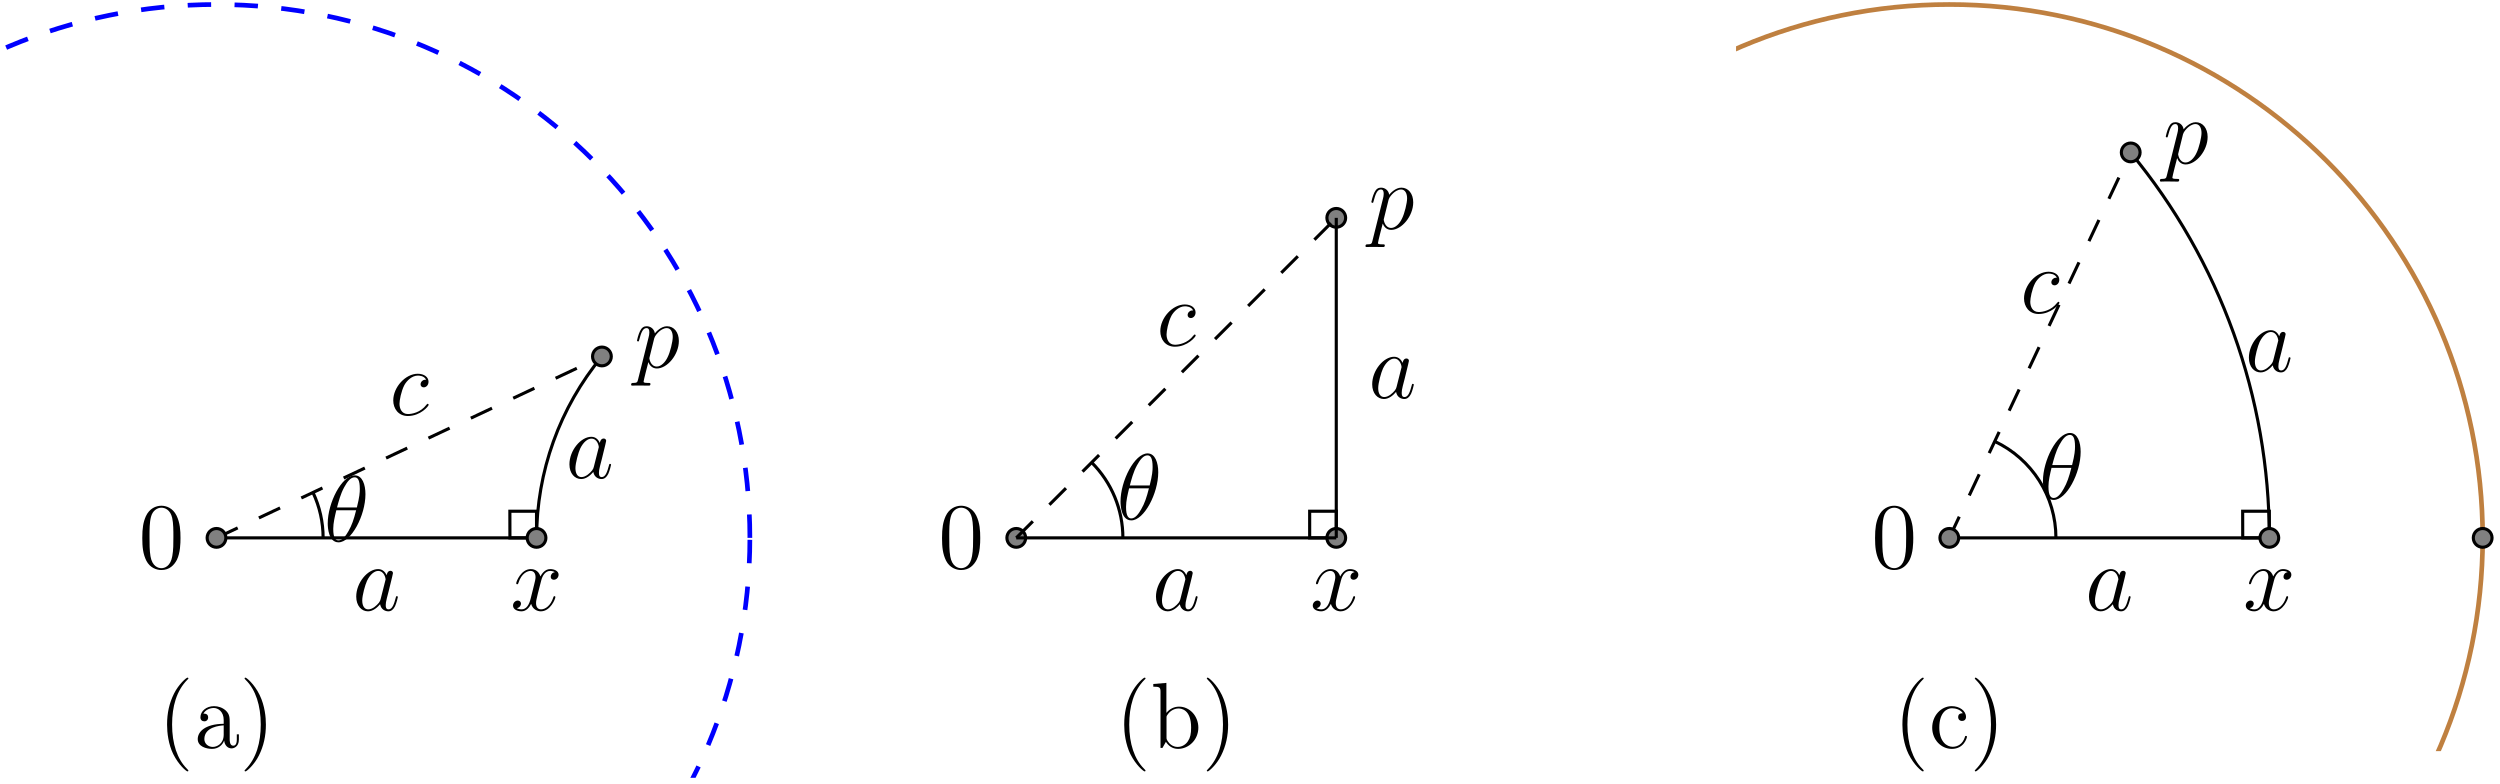 <?xml version="1.0" encoding="UTF-8"?>
<svg xmlns="http://www.w3.org/2000/svg" xmlns:xlink="http://www.w3.org/1999/xlink" width="319pt" height="100pt" viewBox="0 0 319 100" version="1.1">
<defs>
<g>
<symbol overflow="visible" id="glyph0-0">
<path style="stroke:none;" d=""/>
</symbol>
<symbol overflow="visible" id="glyph0-1">
<path style="stroke:none;" d="M 3.594 -1.422 C 3.531 -1.219 3.531 -1.188 3.375 -0.969 C 3.109 -0.641 2.578 -0.125 2.016 -0.125 C 1.531 -0.125 1.25 -0.562 1.25 -1.266 C 1.25 -1.922 1.625 -3.266 1.859 -3.766 C 2.266 -4.609 2.828 -5.031 3.281 -5.031 C 4.078 -5.031 4.234 -4.047 4.234 -3.953 C 4.234 -3.938 4.203 -3.797 4.188 -3.766 Z M 4.359 -4.484 C 4.234 -4.797 3.906 -5.266 3.281 -5.266 C 1.938 -5.266 0.484 -3.531 0.484 -1.75 C 0.484 -0.578 1.172 0.125 1.984 0.125 C 2.641 0.125 3.203 -0.391 3.531 -0.781 C 3.656 -0.078 4.219 0.125 4.578 0.125 C 4.938 0.125 5.219 -0.094 5.438 -0.531 C 5.625 -0.938 5.797 -1.656 5.797 -1.703 C 5.797 -1.766 5.75 -1.812 5.672 -1.812 C 5.562 -1.812 5.562 -1.75 5.516 -1.578 C 5.328 -0.875 5.109 -0.125 4.609 -0.125 C 4.266 -0.125 4.25 -0.438 4.25 -0.672 C 4.25 -0.938 4.281 -1.078 4.391 -1.547 C 4.469 -1.844 4.531 -2.109 4.625 -2.453 C 5.062 -4.25 5.172 -4.672 5.172 -4.75 C 5.172 -4.906 5.047 -5.047 4.859 -5.047 C 4.484 -5.047 4.391 -4.625 4.359 -4.484 Z M 4.359 -4.484 "/>
</symbol>
<symbol overflow="visible" id="glyph0-2">
<path style="stroke:none;" d="M 4.672 -4.5 C 4.453 -4.5 4.344 -4.5 4.172 -4.344 C 4.094 -4.297 3.969 -4.109 3.969 -3.922 C 3.969 -3.688 4.141 -3.531 4.375 -3.531 C 4.656 -3.531 4.984 -3.781 4.984 -4.25 C 4.984 -4.828 4.438 -5.266 3.609 -5.266 C 2.047 -5.266 0.484 -3.562 0.484 -1.859 C 0.484 -0.828 1.125 0.125 2.344 0.125 C 3.969 0.125 5 -1.141 5 -1.297 C 5 -1.375 4.922 -1.438 4.875 -1.438 C 4.844 -1.438 4.828 -1.422 4.719 -1.312 C 3.953 -0.297 2.828 -0.125 2.359 -0.125 C 1.547 -0.125 1.281 -0.844 1.281 -1.438 C 1.281 -1.859 1.484 -3.016 1.906 -3.828 C 2.219 -4.391 2.875 -5.031 3.625 -5.031 C 3.781 -5.031 4.438 -5.016 4.672 -4.5 Z M 4.672 -4.5 "/>
</symbol>
<symbol overflow="visible" id="glyph0-3">
<path style="stroke:none;" d="M 0.516 1.516 C 0.438 1.875 0.375 1.969 -0.109 1.969 C -0.25 1.969 -0.375 1.969 -0.375 2.203 C -0.375 2.219 -0.359 2.312 -0.234 2.312 C -0.078 2.312 0.094 2.297 0.25 2.297 L 0.766 2.297 C 1.016 2.297 1.625 2.312 1.875 2.312 C 1.953 2.312 2.094 2.312 2.094 2.109 C 2.094 1.969 2.016 1.969 1.812 1.969 C 1.25 1.969 1.219 1.891 1.219 1.797 C 1.219 1.656 1.75 -0.406 1.828 -0.688 C 1.953 -0.344 2.281 0.125 2.906 0.125 C 4.25 0.125 5.719 -1.641 5.719 -3.391 C 5.719 -4.5 5.094 -5.266 4.203 -5.266 C 3.438 -5.266 2.781 -4.531 2.656 -4.359 C 2.562 -4.953 2.094 -5.266 1.609 -5.266 C 1.266 -5.266 0.984 -5.109 0.766 -4.656 C 0.547 -4.219 0.375 -3.484 0.375 -3.438 C 0.375 -3.391 0.438 -3.328 0.516 -3.328 C 0.609 -3.328 0.625 -3.344 0.688 -3.625 C 0.875 -4.328 1.094 -5.031 1.578 -5.031 C 1.859 -5.031 1.953 -4.844 1.953 -4.484 C 1.953 -4.203 1.906 -4.078 1.859 -3.859 Z M 2.578 -3.734 C 2.672 -4.062 3 -4.406 3.188 -4.578 C 3.328 -4.703 3.719 -5.031 4.172 -5.031 C 4.703 -5.031 4.938 -4.5 4.938 -3.891 C 4.938 -3.312 4.609 -1.953 4.297 -1.344 C 4 -0.688 3.453 -0.125 2.906 -0.125 C 2.094 -0.125 1.953 -1.141 1.953 -1.188 C 1.953 -1.234 1.984 -1.328 2 -1.391 Z M 2.578 -3.734 "/>
</symbol>
<symbol overflow="visible" id="glyph0-4">
<path style="stroke:none;" d="M 5.672 -4.875 C 5.281 -4.812 5.141 -4.516 5.141 -4.297 C 5.141 -4 5.359 -3.906 5.531 -3.906 C 5.891 -3.906 6.141 -4.219 6.141 -4.547 C 6.141 -5.047 5.562 -5.266 5.062 -5.266 C 4.344 -5.266 3.938 -4.547 3.828 -4.328 C 3.547 -5.219 2.812 -5.266 2.594 -5.266 C 1.375 -5.266 0.734 -3.703 0.734 -3.438 C 0.734 -3.391 0.781 -3.328 0.859 -3.328 C 0.953 -3.328 0.984 -3.406 1 -3.453 C 1.406 -4.781 2.219 -5.031 2.562 -5.031 C 3.094 -5.031 3.203 -4.531 3.203 -4.25 C 3.203 -3.984 3.125 -3.703 2.984 -3.125 L 2.578 -1.5 C 2.406 -0.781 2.062 -0.125 1.422 -0.125 C 1.359 -0.125 1.062 -0.125 0.812 -0.281 C 1.25 -0.359 1.344 -0.719 1.344 -0.859 C 1.344 -1.094 1.156 -1.25 0.938 -1.25 C 0.641 -1.25 0.328 -0.984 0.328 -0.609 C 0.328 -0.109 0.891 0.125 1.406 0.125 C 1.984 0.125 2.391 -0.328 2.641 -0.828 C 2.828 -0.125 3.438 0.125 3.875 0.125 C 5.094 0.125 5.734 -1.453 5.734 -1.703 C 5.734 -1.766 5.688 -1.812 5.625 -1.812 C 5.516 -1.812 5.5 -1.75 5.469 -1.656 C 5.141 -0.609 4.453 -0.125 3.906 -0.125 C 3.484 -0.125 3.266 -0.438 3.266 -0.922 C 3.266 -1.188 3.312 -1.375 3.5 -2.156 L 3.922 -3.797 C 4.094 -4.5 4.5 -5.031 5.062 -5.031 C 5.078 -5.031 5.422 -5.031 5.672 -4.875 Z M 5.672 -4.875 "/>
</symbol>
<symbol overflow="visible" id="glyph0-5">
<path style="stroke:none;" d="M 5.297 -6.016 C 5.297 -7.234 4.906 -8.422 3.938 -8.422 C 2.266 -8.422 0.484 -4.906 0.484 -2.281 C 0.484 -1.734 0.594 0.125 1.859 0.125 C 3.484 0.125 5.297 -3.297 5.297 -6.016 Z M 1.672 -4.328 C 1.859 -5.031 2.109 -6.031 2.578 -6.891 C 2.969 -7.609 3.391 -8.172 3.922 -8.172 C 4.312 -8.172 4.578 -7.844 4.578 -6.688 C 4.578 -6.266 4.547 -5.672 4.203 -4.328 Z M 4.109 -3.969 C 3.812 -2.797 3.562 -2.047 3.125 -1.297 C 2.781 -0.688 2.359 -0.125 1.859 -0.125 C 1.5 -0.125 1.188 -0.406 1.188 -1.594 C 1.188 -2.359 1.391 -3.172 1.578 -3.969 Z M 4.109 -3.969 "/>
</symbol>
<symbol overflow="visible" id="glyph1-0">
<path style="stroke:none;" d=""/>
</symbol>
<symbol overflow="visible" id="glyph1-1">
<path style="stroke:none;" d="M 5.359 -3.828 C 5.359 -4.812 5.297 -5.781 4.859 -6.688 C 4.375 -7.688 3.516 -7.953 2.922 -7.953 C 2.234 -7.953 1.391 -7.609 0.938 -6.609 C 0.609 -5.859 0.484 -5.109 0.484 -3.828 C 0.484 -2.672 0.578 -1.797 1 -0.938 C 1.469 -0.031 2.297 0.25 2.922 0.25 C 3.953 0.25 4.547 -0.375 4.906 -1.062 C 5.328 -1.953 5.359 -3.125 5.359 -3.828 Z M 2.922 0.016 C 2.531 0.016 1.75 -0.203 1.531 -1.5 C 1.406 -2.219 1.406 -3.125 1.406 -3.969 C 1.406 -4.953 1.406 -5.828 1.594 -6.531 C 1.797 -7.344 2.406 -7.703 2.922 -7.703 C 3.375 -7.703 4.062 -7.438 4.297 -6.406 C 4.453 -5.719 4.453 -4.781 4.453 -3.969 C 4.453 -3.172 4.453 -2.266 4.312 -1.531 C 4.094 -0.219 3.328 0.016 2.922 0.016 Z M 2.922 0.016 "/>
</symbol>
<symbol overflow="visible" id="glyph1-2">
<path style="stroke:none;" d="M 3.891 2.906 C 3.891 2.875 3.891 2.844 3.688 2.641 C 2.484 1.438 1.812 -0.531 1.812 -2.969 C 1.812 -5.297 2.375 -7.297 3.766 -8.703 C 3.891 -8.812 3.891 -8.828 3.891 -8.875 C 3.891 -8.938 3.828 -8.969 3.781 -8.969 C 3.625 -8.969 2.641 -8.109 2.062 -6.938 C 1.453 -5.719 1.172 -4.453 1.172 -2.969 C 1.172 -1.906 1.344 -0.484 1.953 0.781 C 2.672 2.219 3.641 3 3.781 3 C 3.828 3 3.891 2.969 3.891 2.906 Z M 3.891 2.906 "/>
</symbol>
<symbol overflow="visible" id="glyph1-3">
<path style="stroke:none;" d="M 4.609 -3.188 C 4.609 -3.844 4.609 -4.312 4.094 -4.781 C 3.672 -5.156 3.125 -5.328 2.609 -5.328 C 1.625 -5.328 0.875 -4.688 0.875 -3.906 C 0.875 -3.562 1.094 -3.391 1.375 -3.391 C 1.656 -3.391 1.859 -3.594 1.859 -3.891 C 1.859 -4.375 1.438 -4.375 1.25 -4.375 C 1.531 -4.875 2.109 -5.094 2.578 -5.094 C 3.125 -5.094 3.844 -4.641 3.844 -3.562 L 3.844 -3.078 C 1.438 -3.047 0.531 -2.047 0.531 -1.125 C 0.531 -0.172 1.625 0.125 2.359 0.125 C 3.141 0.125 3.688 -0.359 3.906 -0.938 C 3.953 -0.375 4.328 0.062 4.844 0.062 C 5.094 0.062 5.781 -0.109 5.781 -1.062 L 5.781 -1.734 L 5.516 -1.734 L 5.516 -1.062 C 5.516 -0.375 5.234 -0.281 5.062 -0.281 C 4.609 -0.281 4.609 -0.922 4.609 -1.094 Z M 3.844 -1.688 C 3.844 -0.516 2.969 -0.125 2.453 -0.125 C 1.859 -0.125 1.375 -0.547 1.375 -1.125 C 1.375 -2.703 3.406 -2.844 3.844 -2.875 Z M 3.844 -1.688 "/>
</symbol>
<symbol overflow="visible" id="glyph1-4">
<path style="stroke:none;" d="M 3.375 -2.969 C 3.375 -3.891 3.25 -5.359 2.578 -6.75 C 1.875 -8.188 0.891 -8.969 0.766 -8.969 C 0.719 -8.969 0.656 -8.938 0.656 -8.875 C 0.656 -8.828 0.656 -8.812 0.859 -8.609 C 2.062 -7.406 2.719 -5.422 2.719 -2.984 C 2.719 -0.672 2.156 1.328 0.781 2.734 C 0.656 2.844 0.656 2.875 0.656 2.906 C 0.656 2.969 0.719 3 0.766 3 C 0.922 3 1.906 2.141 2.484 0.969 C 3.094 -0.25 3.375 -1.547 3.375 -2.969 Z M 3.375 -2.969 "/>
</symbol>
<symbol overflow="visible" id="glyph1-5">
<path style="stroke:none;" d="M 2 -8.297 L 0.328 -8.156 L 0.328 -7.812 C 1.141 -7.812 1.25 -7.734 1.25 -7.141 L 1.25 0 L 1.5 0 C 1.547 -0.094 1.891 -0.688 1.938 -0.781 C 2.219 -0.328 2.719 0.125 3.484 0.125 C 4.859 0.125 6.078 -1.047 6.078 -2.578 C 6.078 -4.094 4.953 -5.266 3.625 -5.266 C 2.969 -5.266 2.406 -4.969 2 -4.469 Z M 2.016 -3.828 C 2.016 -4.047 2.016 -4.062 2.156 -4.25 C 2.438 -4.688 2.969 -5.031 3.547 -5.031 C 3.906 -5.031 5.156 -4.891 5.156 -2.594 C 5.156 -1.797 5.047 -1.297 4.75 -0.859 C 4.516 -0.484 4.047 -0.125 3.438 -0.125 C 2.797 -0.125 2.375 -0.531 2.172 -0.859 C 2.016 -1.109 2.016 -1.156 2.016 -1.359 Z M 2.016 -3.828 "/>
</symbol>
<symbol overflow="visible" id="glyph1-6">
<path style="stroke:none;" d="M 4.328 -4.422 C 4.188 -4.422 3.734 -4.422 3.734 -3.938 C 3.734 -3.641 3.938 -3.438 4.234 -3.438 C 4.5 -3.438 4.734 -3.609 4.734 -3.953 C 4.734 -4.75 3.891 -5.328 2.922 -5.328 C 1.531 -5.328 0.422 -4.094 0.422 -2.578 C 0.422 -1.047 1.562 0.125 2.922 0.125 C 4.5 0.125 4.859 -1.312 4.859 -1.422 C 4.859 -1.531 4.766 -1.531 4.734 -1.531 C 4.625 -1.531 4.609 -1.5 4.578 -1.344 C 4.312 -0.5 3.672 -0.141 3.031 -0.141 C 2.297 -0.141 1.328 -0.781 1.328 -2.594 C 1.328 -4.578 2.344 -5.062 2.938 -5.062 C 3.391 -5.062 4.047 -4.891 4.328 -4.422 Z M 4.328 -4.422 "/>
</symbol>
</g>
<clipPath id="clip1">
  <path d="M 0.414 0 L 102.461 0 L 102.461 99.246 L 0.414 99.246 Z M 0.414 0 "/>
</clipPath>
<clipPath id="clip2">
  <path d="M 221.52 0 L 319 0 L 319 95.848 L 221.52 95.848 Z M 221.52 0 "/>
</clipPath>
</defs>
<g id="surface1">
<g clip-path="url(#clip1)" clip-rule="nonzero">
<path style="fill:none;stroke-width:0.598;stroke-linecap:butt;stroke-linejoin:miter;stroke:rgb(0%,0%,100%);stroke-opacity:1;stroke-dasharray:2.989,2.989;stroke-miterlimit:10;" d="M 68.058 0 C 68.058 37.586 37.589 68.059 -0.001 68.059 C -37.587 68.059 -68.06 37.586 -68.06 0 C -68.06 -37.59 -37.587 -68.058 -0.001 -68.058 C 37.589 -68.058 68.058 -37.59 68.058 0 Z M 68.058 0 " transform="matrix(1,0,0,-1,27.626,68.633)"/>
</g>
<path style="fill:none;stroke-width:0.399;stroke-linecap:butt;stroke-linejoin:miter;stroke:rgb(0%,0%,0%);stroke-opacity:1;stroke-miterlimit:10;" d="M 49.175 23.145 C 43.792 16.633 40.843 8.445 40.843 0 " transform="matrix(1,0,0,-1,27.626,68.633)"/>
<g style="fill:rgb(0%,0%,0%);fill-opacity:1;">
  <use xlink:href="#glyph0-1" x="72.175" y="61.001"/>
</g>
<path style="fill:none;stroke-width:0.399;stroke-linecap:butt;stroke-linejoin:miter;stroke:rgb(0%,0%,0%);stroke-opacity:1;stroke-dasharray:2.989,2.989;stroke-miterlimit:10;" d="M -0.001 0 L 49.179 23.149 " transform="matrix(1,0,0,-1,27.626,68.633)"/>
<g style="fill:rgb(0%,0%,0%);fill-opacity:1;">
  <use xlink:href="#glyph0-2" x="49.695" y="52.957"/>
</g>
<path style="fill:none;stroke-width:0.399;stroke-linecap:butt;stroke-linejoin:miter;stroke:rgb(0%,0%,0%);stroke-opacity:1;stroke-miterlimit:10;" d="M -0.001 0 L 40.835 0 " transform="matrix(1,0,0,-1,27.626,68.633)"/>
<g style="fill:rgb(0%,0%,0%);fill-opacity:1;">
  <use xlink:href="#glyph0-1" x="44.971" y="77.881"/>
</g>
<g style="fill:rgb(0%,0%,0%);fill-opacity:1;">
  <use xlink:href="#glyph0-3" x="80.904" y="46.895"/>
</g>
<g style="fill:rgb(0%,0%,0%);fill-opacity:1;">
  <use xlink:href="#glyph1-1" x="17.672" y="72.485"/>
</g>
<path style="fill:none;stroke-width:0.399;stroke-linecap:butt;stroke-linejoin:miter;stroke:rgb(0%,0%,0%);stroke-opacity:1;stroke-miterlimit:10;" d="M 40.835 0 L 37.44 0 L 37.433 3.403 L 40.835 3.403 Z M 40.835 0 " transform="matrix(1,0,0,-1,27.626,68.633)"/>
<path style="fill-rule:nonzero;fill:rgb(50%,50%,50%);fill-opacity:1;stroke-width:0.399;stroke-linecap:butt;stroke-linejoin:miter;stroke:rgb(0%,0%,0%);stroke-opacity:1;stroke-miterlimit:10;" d="M 42.03 0 C 42.03 0.66 41.495 1.196 40.835 1.196 C 40.175 1.196 39.64 0.66 39.64 0 C 39.64 -0.66 40.175 -1.195 40.835 -1.195 C 41.495 -1.195 42.03 -0.66 42.03 0 Z M 42.03 0 " transform="matrix(1,0,0,-1,27.626,68.633)"/>
<path style="fill-rule:nonzero;fill:rgb(50%,50%,50%);fill-opacity:1;stroke-width:0.399;stroke-linecap:butt;stroke-linejoin:miter;stroke:rgb(0%,0%,0%);stroke-opacity:1;stroke-miterlimit:10;" d="M 1.194 0 C 1.194 0.66 0.659 1.196 -0.001 1.196 C -0.661 1.196 -1.196 0.66 -1.196 0 C -1.196 -0.66 -0.661 -1.195 -0.001 -1.195 C 0.659 -1.195 1.194 -0.66 1.194 0 Z M 1.194 0 " transform="matrix(1,0,0,-1,27.626,68.633)"/>
<path style="fill-rule:nonzero;fill:rgb(50%,50%,50%);fill-opacity:1;stroke-width:0.399;stroke-linecap:butt;stroke-linejoin:miter;stroke:rgb(0%,0%,0%);stroke-opacity:1;stroke-miterlimit:10;" d="M 50.374 23.149 C 50.374 23.809 49.839 24.344 49.179 24.344 C 48.519 24.344 47.983 23.809 47.983 23.149 C 47.983 22.488 48.519 21.953 49.179 21.953 C 49.839 21.953 50.374 22.488 50.374 23.149 Z M 50.374 23.149 " transform="matrix(1,0,0,-1,27.626,68.633)"/>
<g style="fill:rgb(0%,0%,0%);fill-opacity:1;">
  <use xlink:href="#glyph0-4" x="65.134" y="77.881"/>
</g>
<path style="fill:none;stroke-width:0.399;stroke-linecap:butt;stroke-linejoin:miter;stroke:rgb(0%,0%,0%);stroke-opacity:1;stroke-miterlimit:10;" d="M 13.604 0 C 13.604 2 13.163 3.977 12.315 5.785 " transform="matrix(1,0,0,-1,27.626,68.633)"/>
<g style="fill:rgb(0%,0%,0%);fill-opacity:1;">
  <use xlink:href="#glyph0-5" x="41.334" y="69.078"/>
</g>
<g style="fill:rgb(0%,0%,0%);fill-opacity:1;">
  <use xlink:href="#glyph0-3" x="174.608" y="29.21"/>
</g>
<g style="fill:rgb(0%,0%,0%);fill-opacity:1;">
  <use xlink:href="#glyph1-1" x="119.719" y="72.485"/>
</g>
<path style="fill:none;stroke-width:0.399;stroke-linecap:butt;stroke-linejoin:miter;stroke:rgb(0%,0%,0%);stroke-opacity:1;stroke-miterlimit:10;" d="M 142.882 0 L 139.487 0 L 139.487 3.403 L 142.89 3.403 Z M 142.882 0 " transform="matrix(1,0,0,-1,27.626,68.633)"/>
<path style="fill-rule:nonzero;fill:rgb(50%,50%,50%);fill-opacity:1;stroke-width:0.399;stroke-linecap:butt;stroke-linejoin:miter;stroke:rgb(0%,0%,0%);stroke-opacity:1;stroke-miterlimit:10;" d="M 144.077 0 C 144.077 0.66 143.542 1.196 142.882 1.196 C 142.222 1.196 141.686 0.66 141.686 0 C 141.686 -0.66 142.222 -1.195 142.882 -1.195 C 143.542 -1.195 144.077 -0.66 144.077 0 Z M 144.077 0 " transform="matrix(1,0,0,-1,27.626,68.633)"/>
<path style="fill-rule:nonzero;fill:rgb(50%,50%,50%);fill-opacity:1;stroke-width:0.399;stroke-linecap:butt;stroke-linejoin:miter;stroke:rgb(0%,0%,0%);stroke-opacity:1;stroke-miterlimit:10;" d="M 103.245 0 C 103.245 0.66 102.71 1.196 102.05 1.196 C 101.39 1.196 100.854 0.66 100.854 0 C 100.854 -0.66 101.39 -1.195 102.05 -1.195 C 102.71 -1.195 103.245 -0.66 103.245 0 Z M 103.245 0 " transform="matrix(1,0,0,-1,27.626,68.633)"/>
<path style="fill-rule:nonzero;fill:rgb(50%,50%,50%);fill-opacity:1;stroke-width:0.399;stroke-linecap:butt;stroke-linejoin:miter;stroke:rgb(0%,0%,0%);stroke-opacity:1;stroke-miterlimit:10;" d="M 144.077 40.836 C 144.077 41.496 143.542 42.031 142.882 42.031 C 142.222 42.031 141.686 41.496 141.686 40.836 C 141.686 40.176 142.222 39.641 142.882 39.641 C 143.542 39.641 144.077 40.176 144.077 40.836 Z M 144.077 40.836 " transform="matrix(1,0,0,-1,27.626,68.633)"/>
<g style="fill:rgb(0%,0%,0%);fill-opacity:1;">
  <use xlink:href="#glyph0-4" x="167.181" y="77.881"/>
</g>
<path style="fill:none;stroke-width:0.399;stroke-linecap:butt;stroke-linejoin:miter;stroke:rgb(0%,0%,0%);stroke-opacity:1;stroke-miterlimit:10;" d="M 102.05 0 L 142.882 0 " transform="matrix(1,0,0,-1,27.626,68.633)"/>
<g style="fill:rgb(0%,0%,0%);fill-opacity:1;">
  <use xlink:href="#glyph0-1" x="147.018" y="77.881"/>
</g>
<path style="fill:none;stroke-width:0.399;stroke-linecap:butt;stroke-linejoin:miter;stroke:rgb(0%,0%,0%);stroke-opacity:1;stroke-miterlimit:10;" d="M 142.882 0 L 142.882 40.836 " transform="matrix(1,0,0,-1,27.626,68.633)"/>
<g style="fill:rgb(0%,0%,0%);fill-opacity:1;">
  <use xlink:href="#glyph0-1" x="174.608" y="50.789"/>
</g>
<path style="fill:none;stroke-width:0.399;stroke-linecap:butt;stroke-linejoin:miter;stroke:rgb(0%,0%,0%);stroke-opacity:1;stroke-dasharray:2.989,2.989;stroke-miterlimit:10;" d="M 102.05 0 L 142.882 40.836 " transform="matrix(1,0,0,-1,27.626,68.633)"/>
<g style="fill:rgb(0%,0%,0%);fill-opacity:1;">
  <use xlink:href="#glyph0-2" x="147.571" y="44.115"/>
</g>
<path style="fill:none;stroke-width:0.399;stroke-linecap:butt;stroke-linejoin:miter;stroke:rgb(0%,0%,0%);stroke-opacity:1;stroke-miterlimit:10;" d="M 115.655 0 C 115.655 3.61 114.222 7.071 111.671 9.621 " transform="matrix(1,0,0,-1,27.626,68.633)"/>
<g style="fill:rgb(0%,0%,0%);fill-opacity:1;">
  <use xlink:href="#glyph0-5" x="142.495" y="66.276"/>
</g>
<g clip-path="url(#clip2)" clip-rule="nonzero">
<path style="fill:none;stroke-width:0.598;stroke-linecap:butt;stroke-linejoin:miter;stroke:rgb(75%,50%,25%);stroke-opacity:1;stroke-miterlimit:10;" d="M 289.163 0 C 289.163 37.59 258.694 68.059 221.104 68.059 C 183.515 68.059 153.046 37.59 153.046 0 C 153.046 -37.59 183.515 -68.058 221.104 -68.058 C 258.694 -68.058 289.163 -37.59 289.163 0 Z M 289.163 0 " transform="matrix(1,0,0,-1,27.626,68.633)"/>
</g>
<path style="fill:none;stroke-width:0.399;stroke-linecap:butt;stroke-linejoin:miter;stroke:rgb(0%,0%,0%);stroke-opacity:1;stroke-miterlimit:10;" d="M 261.94 0 C 261.94 17.942 255.675 35.336 244.241 49.16 " transform="matrix(1,0,0,-1,27.626,68.633)"/>
<g style="fill:rgb(0%,0%,0%);fill-opacity:1;">
  <use xlink:href="#glyph0-1" x="286.474" y="47.396"/>
</g>
<path style="fill:none;stroke-width:0.399;stroke-linecap:butt;stroke-linejoin:miter;stroke:rgb(0%,0%,0%);stroke-opacity:1;stroke-dasharray:2.989,2.989;stroke-miterlimit:10;" d="M 221.104 0 L 244.253 49.184 " transform="matrix(1,0,0,-1,27.626,68.633)"/>
<g style="fill:rgb(0%,0%,0%);fill-opacity:1;">
  <use xlink:href="#glyph0-2" x="257.782" y="39.94"/>
</g>
<path style="fill:none;stroke-width:0.399;stroke-linecap:butt;stroke-linejoin:miter;stroke:rgb(0%,0%,0%);stroke-opacity:1;stroke-miterlimit:10;" d="M 221.104 0 L 261.94 0 " transform="matrix(1,0,0,-1,27.626,68.633)"/>
<g style="fill:rgb(0%,0%,0%);fill-opacity:1;">
  <use xlink:href="#glyph0-1" x="266.072" y="77.881"/>
</g>
<g style="fill:rgb(0%,0%,0%);fill-opacity:1;">
  <use xlink:href="#glyph0-3" x="275.975" y="20.86"/>
</g>
<g style="fill:rgb(0%,0%,0%);fill-opacity:1;">
  <use xlink:href="#glyph1-1" x="238.774" y="72.485"/>
</g>
<path style="fill:none;stroke-width:0.399;stroke-linecap:butt;stroke-linejoin:miter;stroke:rgb(0%,0%,0%);stroke-opacity:1;stroke-miterlimit:10;" d="M 261.94 0 L 258.546 0 L 258.538 3.403 L 261.94 3.403 Z M 261.94 0 " transform="matrix(1,0,0,-1,27.626,68.633)"/>
<path style="fill-rule:nonzero;fill:rgb(50%,50%,50%);fill-opacity:1;stroke-width:0.399;stroke-linecap:butt;stroke-linejoin:miter;stroke:rgb(0%,0%,0%);stroke-opacity:1;stroke-miterlimit:10;" d="M 263.136 0 C 263.136 0.66 262.601 1.196 261.94 1.196 C 261.28 1.196 260.745 0.66 260.745 0 C 260.745 -0.66 261.28 -1.195 261.94 -1.195 C 262.601 -1.195 263.136 -0.66 263.136 0 Z M 263.136 0 " transform="matrix(1,0,0,-1,27.626,68.633)"/>
<path style="fill-rule:nonzero;fill:rgb(50%,50%,50%);fill-opacity:1;stroke-width:0.399;stroke-linecap:butt;stroke-linejoin:miter;stroke:rgb(0%,0%,0%);stroke-opacity:1;stroke-miterlimit:10;" d="M 222.3 0 C 222.3 0.66 221.765 1.196 221.104 1.196 C 220.444 1.196 219.909 0.66 219.909 0 C 219.909 -0.66 220.444 -1.195 221.104 -1.195 C 221.765 -1.195 222.3 -0.66 222.3 0 Z M 222.3 0 " transform="matrix(1,0,0,-1,27.626,68.633)"/>
<path style="fill-rule:nonzero;fill:rgb(50%,50%,50%);fill-opacity:1;stroke-width:0.399;stroke-linecap:butt;stroke-linejoin:miter;stroke:rgb(0%,0%,0%);stroke-opacity:1;stroke-miterlimit:10;" d="M 245.448 49.184 C 245.448 49.844 244.913 50.379 244.253 50.379 C 243.593 50.379 243.058 49.844 243.058 49.184 C 243.058 48.524 243.593 47.988 244.253 47.988 C 244.913 47.988 245.448 48.524 245.448 49.184 Z M 245.448 49.184 " transform="matrix(1,0,0,-1,27.626,68.633)"/>
<path style="fill-rule:nonzero;fill:rgb(50%,50%,50%);fill-opacity:1;stroke-width:0.399;stroke-linecap:butt;stroke-linejoin:miter;stroke:rgb(0%,0%,0%);stroke-opacity:1;stroke-miterlimit:10;" d="M 290.358 0 C 290.358 0.66 289.823 1.196 289.163 1.196 C 288.503 1.196 287.968 0.66 287.968 0 C 287.968 -0.66 288.503 -1.195 289.163 -1.195 C 289.823 -1.195 290.358 -0.66 290.358 0 Z M 290.358 0 " transform="matrix(1,0,0,-1,27.626,68.633)"/>
<g style="fill:rgb(0%,0%,0%);fill-opacity:1;">
  <use xlink:href="#glyph0-4" x="286.236" y="77.881"/>
</g>
<path style="fill:none;stroke-width:0.399;stroke-linecap:butt;stroke-linejoin:miter;stroke:rgb(0%,0%,0%);stroke-opacity:1;stroke-miterlimit:10;" d="M 234.71 0 C 234.71 5.274 231.663 10.07 226.894 12.313 " transform="matrix(1,0,0,-1,27.626,68.633)"/>
<g style="fill:rgb(0%,0%,0%);fill-opacity:1;">
  <use xlink:href="#glyph0-5" x="260.195" y="63.668"/>
</g>
<g style="fill:rgb(0%,0%,0%);fill-opacity:1;">
  <use xlink:href="#glyph1-2" x="20.147" y="95.433"/>
  <use xlink:href="#glyph1-3" x="24.7" y="95.433"/>
  <use xlink:href="#glyph1-4" x="30.553" y="95.433"/>
</g>
<g style="fill:rgb(0%,0%,0%);fill-opacity:1;">
  <use xlink:href="#glyph1-2" x="142.278" y="95.433"/>
  <use xlink:href="#glyph1-5" x="146.831" y="95.433"/>
  <use xlink:href="#glyph1-4" x="153.334" y="95.433"/>
</g>
<g style="fill:rgb(0%,0%,0%);fill-opacity:1;">
  <use xlink:href="#glyph1-2" x="241.574" y="95.433"/>
  <use xlink:href="#glyph1-6" x="246.127" y="95.433"/>
  <use xlink:href="#glyph1-4" x="251.329" y="95.433"/>
</g>
</g>
</svg>
